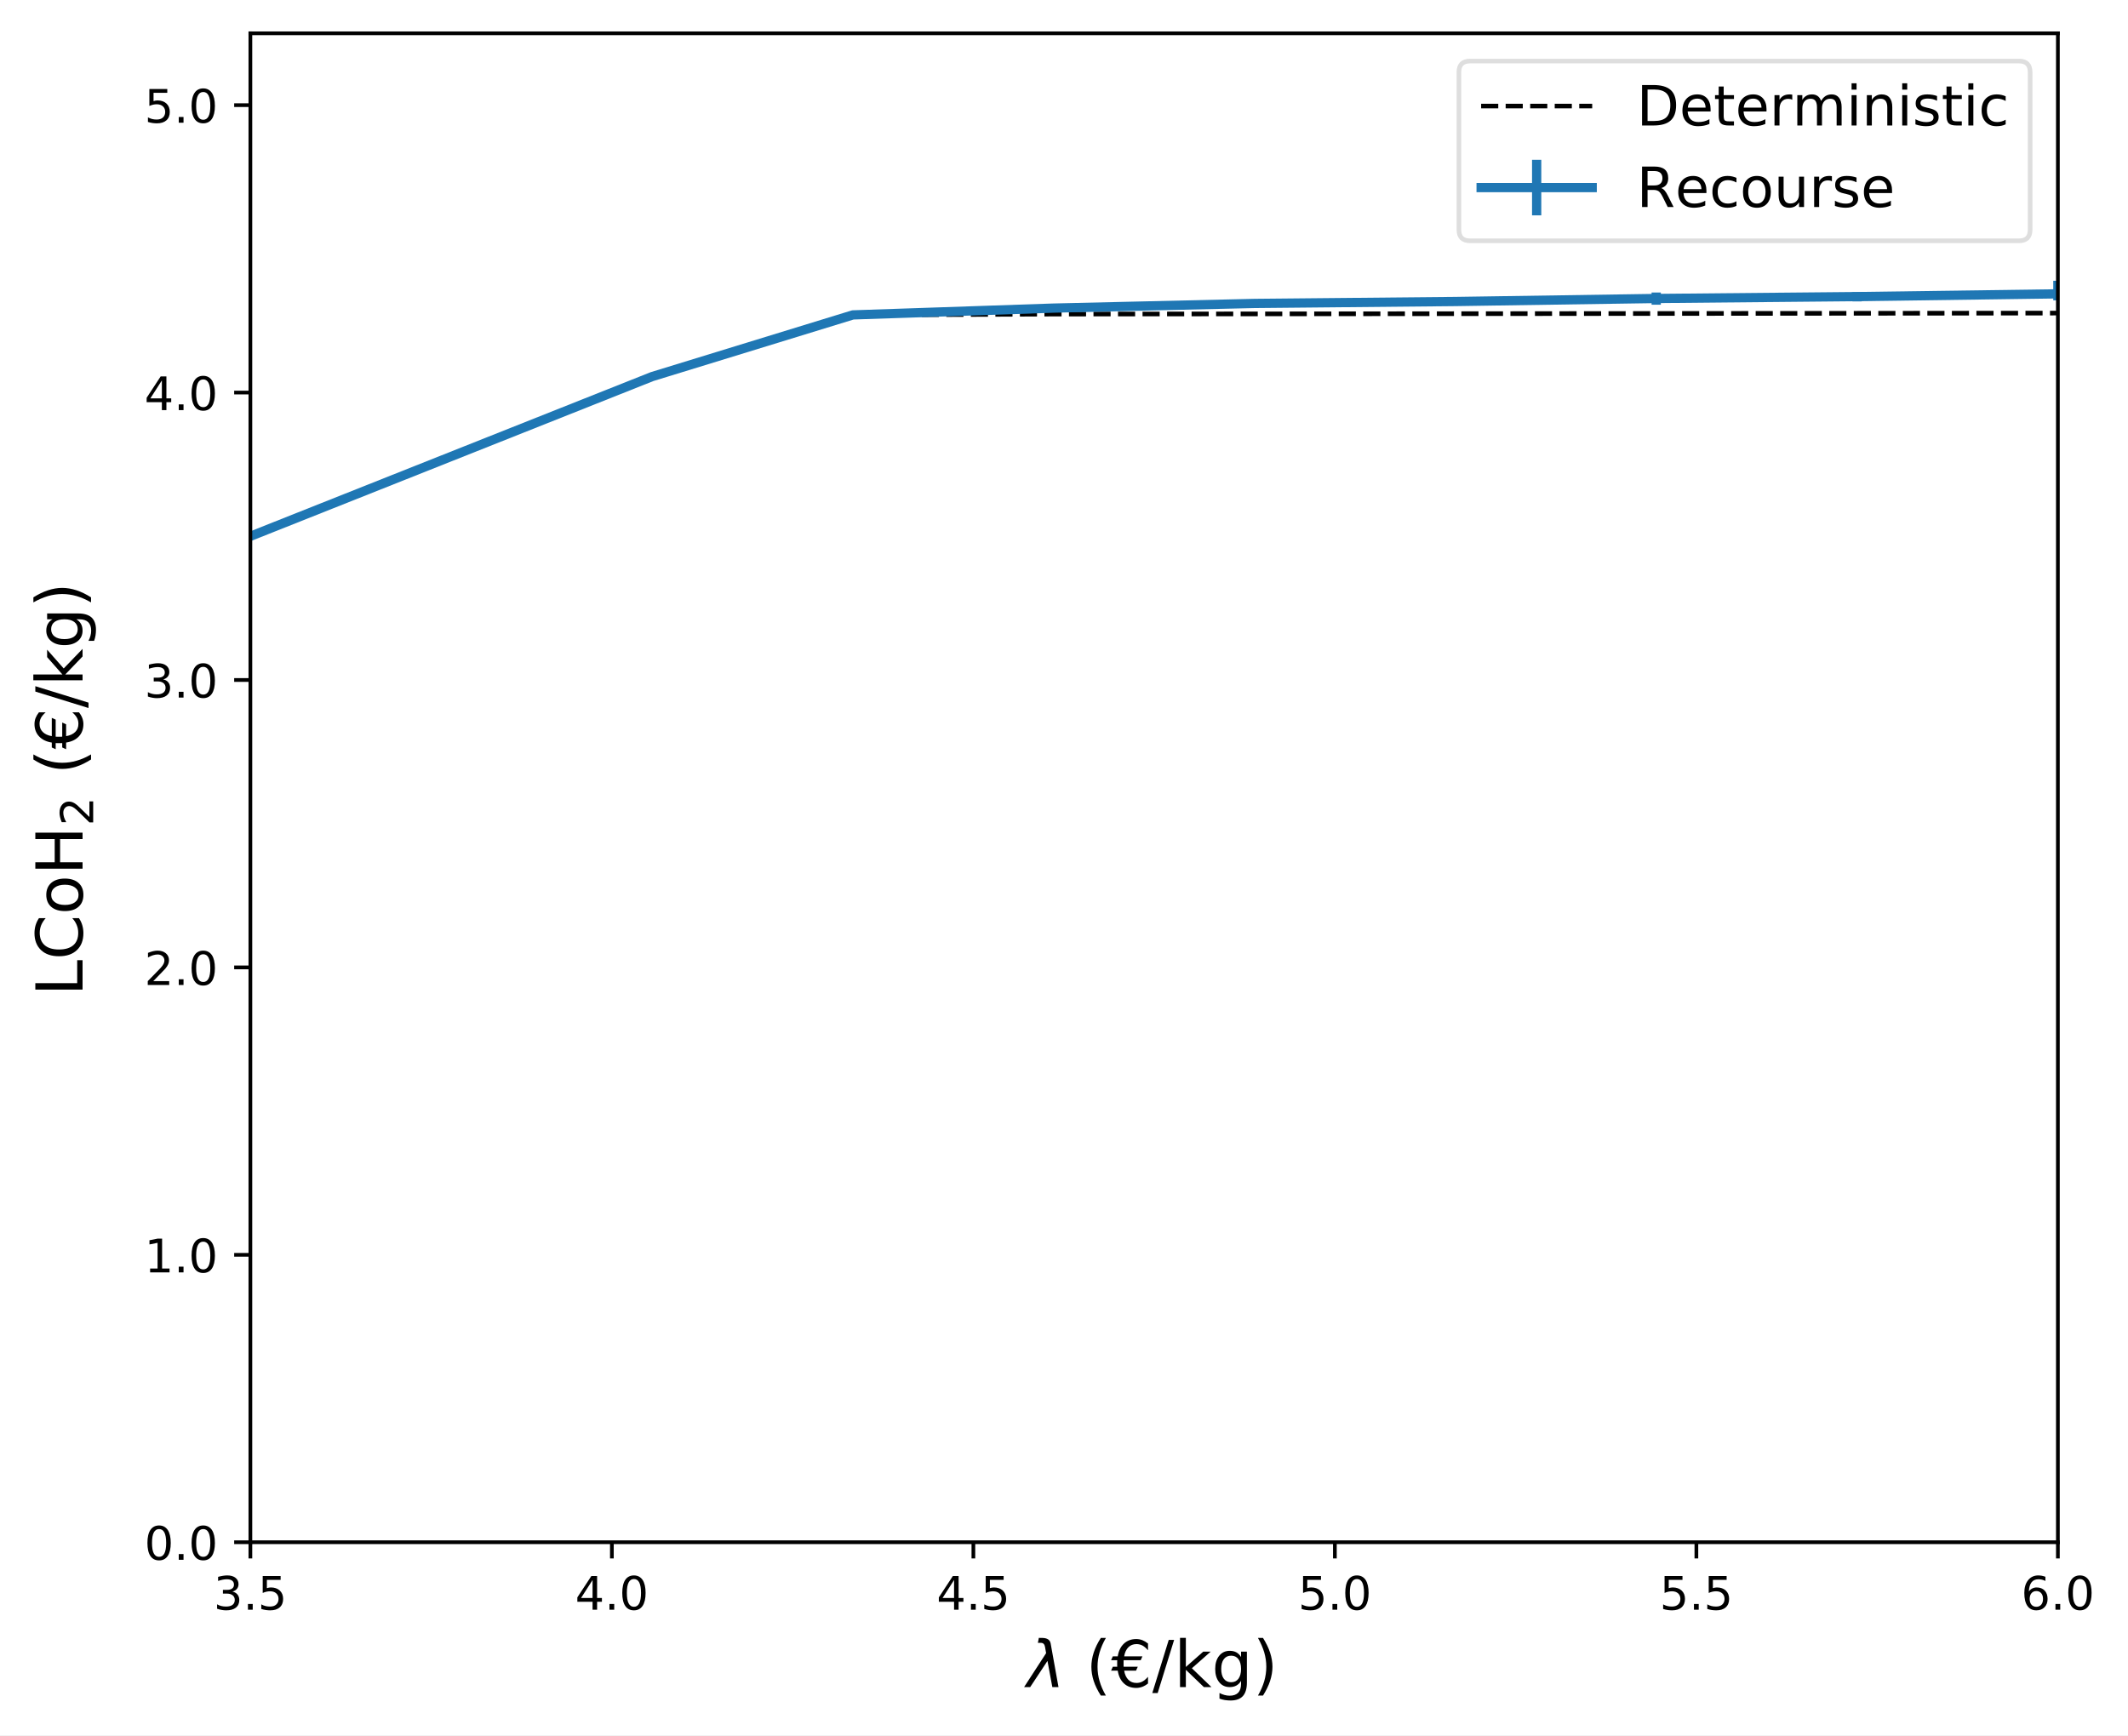 <?xml version="1.0" encoding="UTF-8" standalone="no"?>
<!DOCTYPE svg PUBLIC "-//W3C//DTD SVG 1.1//EN" "http://www.w3.org/Graphics/SVG/1.1/DTD/svg11.dtd">
<svg xmlns="http://www.w3.org/2000/svg" xmlns:xlink="http://www.w3.org/1999/xlink" version="1.1" width="459.859pt" height="375.232pt" viewBox="0 0 459.859 375.232">
<rect x="0" y="0" width="459.859" height="375.232" fill="#333333" stroke="none"/>
<g enable-background="new">
<g>
<path transform="matrix(1,0,0,-1,0,375.232)" d="M 0 0 L 459.859 0 L 459.859 375.232 L 0 375.232 Z " fill="#ffffff"/>
<path transform="matrix(1,0,0,-1,0,375.232)" d="M 54.106 41.872 L 444.706 41.872 L 444.706 368.032 L 54.106 368.032 Z " fill="#ffffff"/>
<path transform="matrix(1,0,0,-1,0,375.232)" d="M 54.106 41.872 L 54.106 38.372 "/>
<path transform="matrix(1,0,0,-1,0,375.232)" stroke-width=".8" stroke-linecap="butt" stroke-linejoin="round" fill="none" stroke="#000000" d="M 54.106 41.872 L 54.106 38.372 "/>
<symbol id="font_0_33">
<path transform="matrix(.001,0,0,.001,-.076,.013)" d="M 406 393 C 453 383 490 362 516 330 C 542 298 556 258 556 212 C 556 140 531 84 482 45 C 432 6 362 -13 271 -13 C 240 -13 208 -10 176 -4 C 144 1 110 10 76 22 L 76 117 C 103 101 133 89 166 81 C 198 73 232 69 268 69 C 330 69 377 81 409 105 C 441 129 458 165 458 212 C 458 254 443 288 413 312 C 383 336 341 349 287 349 L 202 349 L 202 430 L 291 430 C 339 430 376 439 402 459 C 428 478 441 506 441 543 C 441 580 427 609 401 629 C 374 649 336 659 287 659 C 260 659 231 656 200 650 C 169 644 135 635 98 623 L 98 711 C 135 721 170 729 203 734 C 235 739 266 742 296 742 C 370 742 429 725 473 691 C 517 657 539 611 539 553 C 539 513 527 479 504 451 C 481 423 448 403 406 393 "/>
</symbol>
<symbol id="font_0_2e">
<path transform="matrix(.001,0,0,.001,-.107,0)" d="M 107 124 L 210 124 L 210 0 L 107 0 L 107 124 "/>
</symbol>
<symbol id="font_0_35">
<path transform="matrix(.001,0,0,.001,-.077,.013)" d="M 108 729 L 495 729 L 495 646 L 198 646 L 198 467 C 212 472 227 476 241 478 C 255 480 270 482 284 482 C 365 482 429 459 477 415 C 525 370 549 310 549 234 C 549 155 524 94 475 51 C 426 8 357 -13 269 -13 C 238 -13 207 -10 175 -6 C 143 -1 111 6 77 17 L 77 116 C 106 100 136 88 168 80 C 199 72 232 69 267 69 C 323 69 368 83 401 113 C 433 143 450 183 450 234 C 450 284 433 324 401 354 C 368 384 323 399 267 399 C 241 399 214 396 188 390 C 162 384 135 375 108 363 L 108 729 "/>
</symbol>
<use xlink:href="#font_0_33" transform="matrix(10,0,0,-10,46.913,348.084)"/>
<use xlink:href="#font_0_2e" transform="matrix(10,0,0,-10,53.583,347.954)"/>
<use xlink:href="#font_0_35" transform="matrix(10,0,0,-10,56.463,348.084)"/>
<path transform="matrix(1,0,0,-1,0,375.232)" d="M 132.226 41.872 L 132.226 38.372 "/>
<path transform="matrix(1,0,0,-1,0,375.232)" stroke-width=".8" stroke-linecap="butt" stroke-linejoin="round" fill="none" stroke="#000000" d="M 132.226 41.872 L 132.226 38.372 "/>
<symbol id="font_0_34">
<path transform="matrix(.001,0,0,.001,-.049,0)" d="M 378 643 L 129 254 L 378 254 L 378 643 M 352 729 L 476 729 L 476 254 L 580 254 L 580 172 L 476 172 L 476 0 L 378 0 L 378 172 L 49 172 L 49 267 L 352 729 "/>
</symbol>
<symbol id="font_0_30">
<path transform="matrix(.001,0,0,.001,-.066,.013)" d="M 318 664 C 267 664 229 639 203 589 C 177 539 165 464 165 364 C 165 264 177 189 203 139 C 229 89 267 64 318 64 C 369 64 407 89 433 139 C 458 189 471 264 471 364 C 471 464 458 539 433 589 C 407 639 369 664 318 664 M 318 742 C 399 742 461 709 505 645 C 548 580 570 486 570 364 C 570 241 548 147 505 83 C 461 19 399 -13 318 -13 C 236 -13 173 19 130 83 C 87 147 66 241 66 364 C 66 486 87 580 130 645 C 173 709 236 742 318 742 "/>
</symbol>
<use xlink:href="#font_0_34" transform="matrix(10,0,0,-10,124.763,347.954)"/>
<use xlink:href="#font_0_2e" transform="matrix(10,0,0,-10,131.703,347.954)"/>
<use xlink:href="#font_0_30" transform="matrix(10,0,0,-10,134.473,348.084)"/>
<path transform="matrix(1,0,0,-1,0,375.232)" d="M 210.346 41.872 L 210.346 38.372 "/>
<path transform="matrix(1,0,0,-1,0,375.232)" stroke-width=".8" stroke-linecap="butt" stroke-linejoin="round" fill="none" stroke="#000000" d="M 210.346 41.872 L 210.346 38.372 "/>
<use xlink:href="#font_0_34" transform="matrix(10,0,0,-10,202.883,347.954)"/>
<use xlink:href="#font_0_2e" transform="matrix(10,0,0,-10,209.823,347.954)"/>
<use xlink:href="#font_0_35" transform="matrix(10,0,0,-10,212.703,348.084)"/>
<path transform="matrix(1,0,0,-1,0,375.232)" d="M 288.466 41.872 L 288.466 38.372 "/>
<path transform="matrix(1,0,0,-1,0,375.232)" stroke-width=".8" stroke-linecap="butt" stroke-linejoin="round" fill="none" stroke="#000000" d="M 288.466 41.872 L 288.466 38.372 "/>
<use xlink:href="#font_0_35" transform="matrix(10,0,0,-10,281.283,348.084)"/>
<use xlink:href="#font_0_2e" transform="matrix(10,0,0,-10,287.943,347.954)"/>
<use xlink:href="#font_0_30" transform="matrix(10,0,0,-10,290.713,348.084)"/>
<path transform="matrix(1,0,0,-1,0,375.232)" d="M 366.586 41.872 L 366.586 38.372 "/>
<path transform="matrix(1,0,0,-1,0,375.232)" stroke-width=".8" stroke-linecap="butt" stroke-linejoin="round" fill="none" stroke="#000000" d="M 366.586 41.872 L 366.586 38.372 "/>
<use xlink:href="#font_0_35" transform="matrix(10,0,0,-10,359.403,348.084)"/>
<use xlink:href="#font_0_2e" transform="matrix(10,0,0,-10,366.063,347.954)"/>
<use xlink:href="#font_0_35" transform="matrix(10,0,0,-10,368.943,348.084)"/>
<path transform="matrix(1,0,0,-1,0,375.232)" d="M 444.706 41.872 L 444.706 38.372 "/>
<path transform="matrix(1,0,0,-1,0,375.232)" stroke-width=".8" stroke-linecap="butt" stroke-linejoin="round" fill="none" stroke="#000000" d="M 444.706 41.872 L 444.706 38.372 "/>
<symbol id="font_0_36">
<path transform="matrix(.001,0,0,.001,-.07,.013)" d="M 330 404 C 286 404 251 388 225 358 C 199 328 186 286 186 234 C 186 181 199 139 225 109 C 251 79 286 64 330 64 C 374 64 409 79 435 109 C 461 139 474 181 474 234 C 474 286 461 328 435 358 C 409 388 374 404 330 404 M 526 713 L 526 623 C 501 635 476 644 451 650 C 425 656 400 659 376 659 C 310 659 260 637 226 593 C 192 549 172 482 168 394 C 187 422 211 444 240 459 C 269 474 301 482 336 482 C 409 482 467 459 509 415 C 551 371 573 310 573 234 C 573 159 550 99 506 54 C 462 9 403 -13 330 -13 C 246 -13 181 19 137 83 C 92 147 70 241 70 364 C 70 479 97 571 152 639 C 206 707 280 742 372 742 C 396 742 421 739 447 735 C 472 730 498 723 526 713 "/>
</symbol>
<use xlink:href="#font_0_36" transform="matrix(10,0,0,-10,437.453,348.084)"/>
<use xlink:href="#font_0_2e" transform="matrix(10,0,0,-10,444.183,347.954)"/>
<use xlink:href="#font_0_30" transform="matrix(10,0,0,-10,446.953,348.084)"/>
<symbol id="font_0_20">
</symbol>
<symbol id="font_0_28">
<path transform="matrix(.001,0,0,.001,-.086,.131)" d="M 310 759 C 266 683 234 609 213 536 C 191 463 181 389 181 314 C 181 238 191 164 213 91 C 234 17 266 -56 310 -131 L 232 -131 C 183 -54 146 20 122 94 C 98 168 86 241 86 314 C 86 386 98 459 122 533 C 146 607 182 682 232 759 L 310 759 "/>
</symbol>
<symbol id="font_0_2f">
<path transform="matrix(.001,0,0,.001,0,.092)" d="M 254 729 L 337 729 L 83 -92 L 0 -92 L 254 729 "/>
</symbol>
<symbol id="font_0_6b">
<path transform="matrix(.001,0,0,.001,-.091,0)" d="M 91 760 L 181 760 L 181 311 L 449 547 L 564 547 L 274 291 L 576 0 L 459 0 L 181 267 L 181 0 L 91 0 L 91 760 "/>
</symbol>
<symbol id="font_0_67">
<path transform="matrix(.001,0,0,.001,-.055,.207)" d="M 454 280 C 454 344 440 395 414 431 C 387 467 349 485 301 485 C 253 485 215 467 188 431 C 161 395 148 344 148 280 C 148 215 161 165 188 129 C 215 93 253 75 301 75 C 349 75 387 93 414 129 C 440 165 454 215 454 280 M 544 68 C 544 -24 523 -93 482 -139 C 440 -184 377 -207 292 -207 C 260 -207 231 -204 203 -200 C 175 -195 147 -188 121 -178 L 121 -91 C 147 -105 173 -115 199 -122 C 225 -129 251 -133 278 -133 C 336 -133 380 -117 410 -87 C 439 -56 454 -10 454 52 L 454 96 C 435 64 411 40 382 24 C 353 8 319 0 279 0 C 211 0 157 25 116 76 C 75 127 55 195 55 280 C 55 364 75 432 116 483 C 157 534 211 560 279 560 C 319 560 353 552 382 536 C 411 520 435 496 454 464 L 454 547 L 544 547 L 544 68 "/>
</symbol>
<symbol id="font_0_29">
<path transform="matrix(.001,0,0,.001,-.08,.131)" d="M 80 759 L 158 759 C 206 682 243 607 267 533 C 291 459 304 386 304 314 C 304 241 291 168 267 94 C 243 20 206 -54 158 -131 L 80 -131 C 123 -56 155 17 177 91 C 198 164 209 238 209 314 C 209 389 198 463 177 536 C 155 609 123 683 80 759 "/>
</symbol>
<use xlink:href="#font_0_20" transform="matrix(14,0,0,-14,215.897,371.154)"/>
<use xlink:href="#font_0_28" transform="matrix(14,0,0,-14,235.846,366.507)"/>
<use xlink:href="#font_0_2f" transform="matrix(14,0,0,-14,249.011,365.96)"/>
<use xlink:href="#font_0_6b" transform="matrix(14,0,0,-14,255.002,364.673)"/>
<use xlink:href="#font_0_67" transform="matrix(14,0,0,-14,262.605,367.57)"/>
<use xlink:href="#font_0_29" transform="matrix(14,0,0,-14,271.842,366.507)"/>
<clipPath id="cp1">
<path transform="matrix(.014,0,0,-.014,221.906,364.673)" d="M -1016 -351 L 1660 -351 L 1660 1068 L -1016 1068 Z "/>
</clipPath>
<g clip-path="url(#cp1)">
<path transform="matrix(.014,0,0,-.014,221.906,364.673)" d="M 367 674 L 488 0 L 393 0 L 318 404 L 51 0 L -43 0 L 297 524 L 280 621 C 273 662 252 683 217 683 L 170 683 L 185 760 L 242 759 C 315 757 357 729 367 674 "/>
</g>
<clipPath id="cp2">
<path transform="matrix(.014,0,0,-.014,240.104,364.673)" d="M -1021 -463 L 1794 -463 L 1794 1233 L -1021 1233 Z "/>
</clipPath>
<g clip-path="url(#cp2)">
<path transform="matrix(.014,0,0,-.014,240.104,364.673)" d="M 570 673 L 570 569 C 540 603 511 627 484 642 C 456 656 426 664 393 664 C 341 664 299 647 267 615 C 234 582 212 535 202 475 L 484 475 L 457 415 L 194 415 C 193 407 193 399 193 392 C 193 384 193 375 193 364 C 193 353 193 344 193 337 C 193 329 193 322 194 314 L 412 314 L 385 254 L 202 254 C 212 193 234 146 267 113 C 299 80 341 64 393 64 C 426 64 456 71 484 86 C 511 100 540 125 570 159 L 570 56 C 540 32 511 15 481 4 C 451 -7 420 -13 389 -13 C 311 -13 248 10 198 57 C 148 103 116 169 103 254 L 0 254 L 27 314 L 95 314 C 95 321 94 328 94 336 C 94 344 94 353 94 364 C 94 375 94 384 94 392 C 94 400 95 407 95 415 L 0 415 L 27 475 L 103 475 C 116 559 148 624 198 671 C 248 718 312 742 389 742 C 421 742 452 736 482 725 C 512 713 541 696 570 673 "/>
</g>
<path transform="matrix(1,0,0,-1,0,375.232)" d="M 54.106 41.872 L 50.606 41.872 "/>
<path transform="matrix(1,0,0,-1,0,375.232)" stroke-width=".8" stroke-linecap="butt" stroke-linejoin="round" fill="none" stroke="#000000" d="M 54.106 41.872 L 50.606 41.872 "/>
<use xlink:href="#font_0_30" transform="matrix(10,0,0,-10,31.86,337.287)"/>
<use xlink:href="#font_0_2e" transform="matrix(10,0,0,-10,38.63,337.157)"/>
<use xlink:href="#font_0_30" transform="matrix(10,0,0,-10,41.4,337.287)"/>
<path transform="matrix(1,0,0,-1,0,375.232)" d="M 54.106 103.998 L 50.606 103.998 "/>
<path transform="matrix(1,0,0,-1,0,375.232)" stroke-width=".8" stroke-linecap="butt" stroke-linejoin="round" fill="none" stroke="#000000" d="M 54.106 103.998 L 50.606 103.998 "/>
<symbol id="font_0_31">
<path transform="matrix(.001,0,0,.001,-.11,0)" d="M 124 83 L 285 83 L 285 639 L 110 604 L 110 694 L 284 729 L 383 729 L 383 83 L 544 83 L 544 0 L 124 0 L 124 83 "/>
</symbol>
<use xlink:href="#font_0_31" transform="matrix(10,0,0,-10,32.3,275.031)"/>
<use xlink:href="#font_0_2e" transform="matrix(10,0,0,-10,38.63,275.031)"/>
<use xlink:href="#font_0_30" transform="matrix(10,0,0,-10,41.4,275.161)"/>
<path transform="matrix(1,0,0,-1,0,375.232)" d="M 54.106 166.123 L 50.606 166.123 "/>
<path transform="matrix(1,0,0,-1,0,375.232)" stroke-width=".8" stroke-linecap="butt" stroke-linejoin="round" fill="none" stroke="#000000" d="M 54.106 166.123 L 50.606 166.123 "/>
<symbol id="font_0_32">
<path transform="matrix(.001,0,0,.001,-.073,0)" d="M 192 83 L 536 83 L 536 0 L 73 0 L 73 83 C 110 121 161 173 226 239 C 290 304 331 346 348 365 C 380 400 402 430 414 455 C 426 479 433 504 433 528 C 433 566 419 598 392 622 C 365 646 330 659 286 659 C 255 659 222 653 188 643 C 154 632 117 616 78 594 L 78 694 C 118 710 155 722 189 730 C 223 738 255 742 284 742 C 359 742 419 723 464 685 C 509 647 532 597 532 534 C 532 504 526 475 515 449 C 504 422 484 390 454 354 C 446 344 420 317 376 272 C 332 227 271 164 192 83 "/>
</symbol>
<use xlink:href="#font_0_32" transform="matrix(10,0,0,-10,31.93,212.905)"/>
<use xlink:href="#font_0_2e" transform="matrix(10,0,0,-10,38.63,212.905)"/>
<use xlink:href="#font_0_30" transform="matrix(10,0,0,-10,41.4,213.035)"/>
<path transform="matrix(1,0,0,-1,0,375.232)" d="M 54.106 228.249 L 50.606 228.249 "/>
<path transform="matrix(1,0,0,-1,0,375.232)" stroke-width=".8" stroke-linecap="butt" stroke-linejoin="round" fill="none" stroke="#000000" d="M 54.106 228.249 L 50.606 228.249 "/>
<use xlink:href="#font_0_33" transform="matrix(10,0,0,-10,31.96,150.91)"/>
<use xlink:href="#font_0_2e" transform="matrix(10,0,0,-10,38.63,150.78)"/>
<use xlink:href="#font_0_30" transform="matrix(10,0,0,-10,41.4,150.91)"/>
<path transform="matrix(1,0,0,-1,0,375.232)" d="M 54.106 290.375 L 50.606 290.375 "/>
<path transform="matrix(1,0,0,-1,0,375.232)" stroke-width=".8" stroke-linecap="butt" stroke-linejoin="round" fill="none" stroke="#000000" d="M 54.106 290.375 L 50.606 290.375 "/>
<use xlink:href="#font_0_34" transform="matrix(10,0,0,-10,31.69,88.654)"/>
<use xlink:href="#font_0_2e" transform="matrix(10,0,0,-10,38.63,88.654)"/>
<use xlink:href="#font_0_30" transform="matrix(10,0,0,-10,41.4,88.784)"/>
<path transform="matrix(1,0,0,-1,0,375.232)" d="M 54.106 352.5 L 50.606 352.5 "/>
<path transform="matrix(1,0,0,-1,0,375.232)" stroke-width=".8" stroke-linecap="butt" stroke-linejoin="round" fill="none" stroke="#000000" d="M 54.106 352.5 L 50.606 352.5 "/>
<use xlink:href="#font_0_35" transform="matrix(10,0,0,-10,31.97,26.658)"/>
<use xlink:href="#font_0_2e" transform="matrix(10,0,0,-10,38.63,26.528)"/>
<use xlink:href="#font_0_30" transform="matrix(10,0,0,-10,41.4,26.658)"/>
<symbol id="font_0_4c">
<path transform="matrix(.001,0,0,.001,-.098,0)" d="M 98 729 L 197 729 L 197 83 L 552 83 L 552 0 L 98 0 L 98 729 "/>
</symbol>
<symbol id="font_0_43">
<path transform="matrix(.001,0,0,.001,-.056,.013)" d="M 644 673 L 644 569 C 610 599 575 622 537 638 C 499 653 460 661 418 661 C 334 661 270 635 226 584 C 182 533 160 460 160 364 C 160 268 182 194 226 143 C 270 92 334 67 418 67 C 460 67 499 74 537 90 C 575 105 610 128 644 159 L 644 56 C 609 32 572 15 534 4 C 496 -7 455 -13 412 -13 C 302 -13 215 20 151 87 C 87 154 56 246 56 364 C 56 481 87 573 151 641 C 215 708 302 742 412 742 C 456 742 497 736 535 725 C 573 713 610 696 644 673 "/>
</symbol>
<symbol id="font_0_6f">
<path transform="matrix(.001,0,0,.001,-.055,.013)" d="M 306 484 C 258 484 220 465 192 427 C 164 389 150 338 150 273 C 150 207 163 156 191 118 C 219 80 257 62 306 62 C 354 62 392 80 420 118 C 448 156 462 207 462 273 C 462 337 448 389 420 427 C 392 465 354 484 306 484 M 306 560 C 384 560 445 534 490 484 C 534 433 557 363 557 273 C 557 183 534 113 490 63 C 445 12 384 -13 306 -13 C 227 -13 165 12 121 63 C 77 113 55 183 55 273 C 55 363 77 433 121 484 C 165 534 227 560 306 560 "/>
</symbol>
<symbol id="font_0_48">
<path transform="matrix(.001,0,0,.001,-.098,0)" d="M 98 729 L 197 729 L 197 430 L 555 430 L 555 729 L 654 729 L 654 0 L 555 0 L 555 347 L 197 347 L 197 0 L 98 0 L 98 729 "/>
</symbol>
<use xlink:href="#font_0_4c" transform="matrix(0,-14,-14,-0,17.841,213.908)"/>
<use xlink:href="#font_0_43" transform="matrix(0,-14,-14,-0,18.023,206.696)"/>
<use xlink:href="#font_0_6f" transform="matrix(0,-14,-14,-0,18.023,196.935)"/>
<use xlink:href="#font_0_48" transform="matrix(0,-14,-14,-0,17.841,187.767)"/>
<use xlink:href="#font_0_32" transform="matrix(0,-9.8,-9.8,-0,20.137,177.763)"/>
<use xlink:href="#font_0_20" transform="matrix(0,-14,-14,-0,24.323,186.154)"/>
<use xlink:href="#font_0_28" transform="matrix(0,-14,-14,-0,19.675,166.206)"/>
<use xlink:href="#font_0_2f" transform="matrix(0,-14,-14,-0,19.129,153.041)"/>
<use xlink:href="#font_0_6b" transform="matrix(0,-14,-14,-0,17.841,147.05)"/>
<use xlink:href="#font_0_67" transform="matrix(0,-14,-14,-0,20.739,139.447)"/>
<use xlink:href="#font_0_29" transform="matrix(0,-14,-14,-0,19.675,130.21)"/>
<clipPath id="cp3">
<path transform="matrix(0,-.014,-.014,-0,17.841,161.948)" d="M -1021 -463 L 1794 -463 L 1794 1233 L -1021 1233 Z "/>
</clipPath>
<g clip-path="url(#cp3)">
<path transform="matrix(0,-.014,-.014,-0,17.841,161.948)" d="M 570 673 L 570 569 C 540 603 511 627 484 642 C 456 656 426 664 393 664 C 341 664 299 647 267 615 C 234 582 212 535 202 475 L 484 475 L 457 415 L 194 415 C 193 407 193 399 193 392 C 193 384 193 375 193 364 C 193 353 193 344 193 337 C 193 329 193 322 194 314 L 412 314 L 385 254 L 202 254 C 212 193 234 146 267 113 C 299 80 341 64 393 64 C 426 64 456 71 484 86 C 511 100 540 125 570 159 L 570 56 C 540 32 511 15 481 4 C 451 -7 420 -13 389 -13 C 311 -13 248 10 198 57 C 148 103 116 169 103 254 L 0 254 L 27 314 L 95 314 C 95 321 94 328 94 336 C 94 344 94 353 94 364 C 94 375 94 384 94 392 C 94 400 95 407 95 415 L 0 415 L 27 475 L 103 475 C 116 559 148 624 198 671 C 248 718 312 742 389 742 C 421 742 452 736 482 725 C 512 713 541 696 570 673 "/>
</g>
<clipPath id="cp4">
<path transform="matrix(1,0,0,-1,0,375.232)" d="M 54.106 41.872 L 444.706 41.872 L 444.706 368.032 L 54.106 368.032 Z "/>
</clipPath>
<g clip-path="url(#cp4)">
<path transform="matrix(1,0,0,-1,0,375.232)" stroke-width="2" stroke-linecap="butt" stroke-linejoin="round" fill="none" stroke="#1f77b4" d="M 54.106 259.312 L 54.106 259.312 "/>
<path transform="matrix(1,0,0,-1,0,375.232)" stroke-width="2" stroke-linecap="butt" stroke-linejoin="round" fill="none" stroke="#1f77b4" d="M 97.506 276.569 L 97.506 276.569 "/>
<path transform="matrix(1,0,0,-1,0,375.232)" stroke-width="2" stroke-linecap="butt" stroke-linejoin="round" fill="none" stroke="#1f77b4" d="M 140.906 293.826 L 140.906 293.826 "/>
<path transform="matrix(1,0,0,-1,0,375.232)" stroke-width="2" stroke-linecap="butt" stroke-linejoin="round" fill="none" stroke="#1f77b4" d="M 184.306 306.963 L 184.306 307.308 "/>
<path transform="matrix(1,0,0,-1,0,375.232)" stroke-width="2" stroke-linecap="butt" stroke-linejoin="round" fill="none" stroke="#1f77b4" d="M 227.706 308.146 L 227.706 309.252 "/>
<path transform="matrix(1,0,0,-1,0,375.232)" stroke-width="2" stroke-linecap="butt" stroke-linejoin="round" fill="none" stroke="#1f77b4" d="M 271.106 309.108 L 271.106 310.404 "/>
<path transform="matrix(1,0,0,-1,0,375.232)" stroke-width="2" stroke-linecap="butt" stroke-linejoin="round" fill="none" stroke="#1f77b4" d="M 314.506 309.427 L 314.506 310.932 "/>
<path transform="matrix(1,0,0,-1,0,375.232)" stroke-width="2" stroke-linecap="butt" stroke-linejoin="round" fill="none" stroke="#1f77b4" d="M 357.906 309.371 L 357.906 312.002 "/>
<path transform="matrix(1,0,0,-1,0,375.232)" stroke-width="2" stroke-linecap="butt" stroke-linejoin="round" fill="none" stroke="#1f77b4" d="M 401.306 310.083 L 401.306 312.075 "/>
<path transform="matrix(1,0,0,-1,0,375.232)" stroke-width="2" stroke-linecap="butt" stroke-linejoin="round" fill="none" stroke="#1f77b4" d="M 444.706 310.317 L 444.706 314.543 "/>
</g>
<clipPath id="cp5">
<path transform="matrix(1,0,0,-1,0,375.232)" d="M 54.106 41.872 L 444.706 41.872 L 444.706 368.032 L 54.106 368.032 Z "/>
</clipPath>
<g clip-path="url(#cp5)">
<path transform="matrix(1,0,0,-1,0,375.232)" stroke-width="1" stroke-linecap="butt" stroke-dasharray="3.7,1.6" stroke-linejoin="round" fill="none" stroke="#000000" d="M 54.106 259.312 L 97.506 276.569 L 140.906 293.826 L 184.306 307.136 L 227.706 307.341 L 271.106 307.384 L 314.506 307.427 L 357.906 307.47 L 401.306 307.513 L 444.706 307.557 "/>
</g>
<clipPath id="cp6">
<path transform="matrix(1,0,0,-1,0,375.232)" d="M 54.106 41.872 L 444.706 41.872 L 444.706 368.032 L 54.106 368.032 Z "/>
</clipPath>
<g clip-path="url(#cp6)">
<path transform="matrix(1,0,0,-1,0,375.232)" stroke-width="2" stroke-linecap="square" stroke-linejoin="round" fill="none" stroke="#1f77b4" d="M 54.106 259.312 L 97.506 276.569 L 140.906 293.826 L 184.306 307.163 L 227.706 308.636 L 271.106 309.642 L 314.506 310.059 L 357.906 310.713 L 401.306 311.121 L 444.706 311.719 "/>
</g>
<path transform="matrix(1,0,0,-1,0,375.232)" stroke-width=".8" stroke-linecap="square" stroke-miterlimit="10" stroke-linejoin="miter" fill="none" stroke="#000000" d="M 54.106 41.872 L 54.106 368.032 "/>
<path transform="matrix(1,0,0,-1,0,375.232)" stroke-width=".8" stroke-linecap="square" stroke-miterlimit="10" stroke-linejoin="miter" fill="none" stroke="#000000" d="M 444.706 41.872 L 444.706 368.032 "/>
<path transform="matrix(1,0,0,-1,0,375.232)" stroke-width=".8" stroke-linecap="square" stroke-miterlimit="10" stroke-linejoin="miter" fill="none" stroke="#000000" d="M 54.106 41.872 L 444.706 41.872 "/>
<path transform="matrix(1,0,0,-1,0,375.232)" stroke-width=".8" stroke-linecap="square" stroke-miterlimit="10" stroke-linejoin="miter" fill="none" stroke="#000000" d="M 54.106 368.032 L 444.706 368.032 "/>
<g>
<path transform="matrix(1,0,0,-1,0,375.232)" d="M 317.672 323.182 L 436.306 323.182 C 437.906 323.182 438.706 323.982 438.706 325.582 L 438.706 359.632 C 438.706 361.232 437.906 362.032 436.306 362.032 L 317.672 362.032 C 316.072 362.032 315.272 361.232 315.272 359.632 L 315.272 325.582 C 315.272 323.982 316.072 323.182 317.672 323.182 Z " fill="#ffffff" fill-opacity=".8"/>
<path transform="matrix(1,0,0,-1,0,375.232)" stroke-width="1" stroke-linecap="butt" stroke-miterlimit="10" stroke-linejoin="miter" fill="none" stroke="#d5d6d5" stroke-opacity=".8" d="M 317.672 323.182 L 436.306 323.182 C 437.906 323.182 438.706 323.982 438.706 325.582 L 438.706 359.632 C 438.706 361.232 437.906 362.032 436.306 362.032 L 317.672 362.032 C 316.072 362.032 315.272 361.232 315.272 359.632 L 315.272 325.582 C 315.272 323.982 316.072 323.182 317.672 323.182 Z "/>
</g>
<path transform="matrix(1,0,0,-1,0,375.232)" stroke-width="1" stroke-linecap="butt" stroke-dasharray="3.7,1.6" stroke-linejoin="round" fill="none" stroke="#000000" d="M 320.072 352.307 L 344.072 352.307 "/>
<symbol id="font_0_44">
<path transform="matrix(.001,0,0,.001,-.098,0)" d="M 197 648 L 197 81 L 316 81 C 416 81 490 103 537 149 C 583 195 607 267 607 365 C 607 463 583 534 537 580 C 490 625 416 648 316 648 L 197 648 M 98 729 L 301 729 C 442 729 546 699 612 641 C 678 582 711 490 711 365 C 711 239 677 147 611 88 C 545 29 441 0 301 0 L 98 0 L 98 729 "/>
</symbol>
<symbol id="font_0_65">
<path transform="matrix(.001,0,0,.001,-.055,.013)" d="M 562 296 L 562 252 L 149 252 C 153 190 171 142 205 110 C 238 78 284 62 344 62 C 378 62 412 66 444 74 C 476 82 509 95 541 113 L 541 28 C 509 14 476 3 442 -3 C 408 -9 373 -13 339 -13 C 251 -13 182 12 131 62 C 80 112 55 181 55 268 C 55 357 79 428 127 481 C 175 533 241 560 323 560 C 397 560 455 536 498 489 C 540 441 562 377 562 296 M 472 322 C 471 371 457 410 431 440 C 404 469 368 484 324 484 C 274 484 234 469 204 441 C 174 413 156 373 152 322 L 472 322 "/>
</symbol>
<symbol id="font_0_74">
<path transform="matrix(.001,0,0,.001,-.027,0)" d="M 183 702 L 183 547 L 368 547 L 368 477 L 183 477 L 183 180 C 183 135 189 106 201 94 C 213 81 238 75 276 75 L 368 75 L 368 0 L 276 0 C 206 0 158 13 132 39 C 106 65 93 112 93 180 L 93 477 L 27 477 L 27 547 L 93 547 L 93 702 L 183 702 "/>
</symbol>
<symbol id="font_0_72">
<path transform="matrix(.001,0,0,.001,-.091,0)" d="M 411 463 C 401 469 390 473 378 476 C 366 478 353 480 339 480 C 288 480 249 463 222 430 C 194 397 181 350 181 288 L 181 0 L 91 0 L 91 547 L 181 547 L 181 462 C 199 495 224 520 254 536 C 284 552 321 560 365 560 C 371 560 378 559 386 559 C 393 558 401 557 411 555 L 411 463 "/>
</symbol>
<symbol id="font_0_6d">
<path transform="matrix(.001,0,0,.001,-.091,0)" d="M 520 442 C 542 482 569 511 600 531 C 631 550 668 560 711 560 C 767 560 811 540 842 500 C 873 460 889 403 889 330 L 889 0 L 799 0 L 799 327 C 799 379 789 418 771 444 C 752 469 724 482 686 482 C 639 482 602 466 575 435 C 548 404 535 362 535 309 L 535 0 L 445 0 L 445 327 C 445 379 435 418 417 444 C 398 469 369 482 331 482 C 285 482 248 466 221 435 C 194 404 181 362 181 309 L 181 0 L 91 0 L 91 547 L 181 547 L 181 462 C 201 495 226 520 255 536 C 283 552 317 560 357 560 C 397 560 430 550 458 530 C 486 510 506 480 520 442 "/>
</symbol>
<symbol id="font_0_69">
<path transform="matrix(.001,0,0,.001,-.094,0)" d="M 94 547 L 184 547 L 184 0 L 94 0 L 94 547 M 94 760 L 184 760 L 184 646 L 94 646 L 94 760 "/>
</symbol>
<symbol id="font_0_6e">
<path transform="matrix(.001,0,0,.001,-.091,0)" d="M 549 330 L 549 0 L 459 0 L 459 327 C 459 379 448 417 428 443 C 408 469 378 482 338 482 C 289 482 251 466 223 435 C 195 404 181 362 181 309 L 181 0 L 91 0 L 91 547 L 181 547 L 181 462 C 202 494 227 519 257 535 C 286 551 320 560 358 560 C 420 560 468 540 500 501 C 532 462 549 405 549 330 "/>
</symbol>
<symbol id="font_0_73">
<path transform="matrix(.001,0,0,.001,-.054,.013)" d="M 443 531 L 443 446 C 417 458 391 468 364 475 C 336 481 308 485 279 485 C 234 485 200 478 178 464 C 156 450 145 430 145 403 C 145 382 153 366 169 354 C 185 342 217 330 265 320 L 296 313 C 360 299 405 279 432 255 C 458 230 472 195 472 151 C 472 100 452 60 412 31 C 372 1 316 -13 246 -13 C 216 -13 186 -10 154 -5 C 122 0 89 8 54 20 L 54 113 C 87 95 120 82 152 74 C 184 65 216 61 248 61 C 290 61 323 68 346 82 C 368 96 380 117 380 144 C 380 168 371 187 355 200 C 339 213 303 226 247 238 L 216 245 C 160 257 119 275 95 299 C 70 323 58 356 58 399 C 58 450 76 490 112 518 C 148 546 200 560 268 560 C 301 560 332 557 362 552 C 391 547 418 540 443 531 "/>
</symbol>
<symbol id="font_0_63">
<path transform="matrix(.001,0,0,.001,-.055,.013)" d="M 488 526 L 488 442 C 462 456 437 466 411 473 C 385 480 360 484 334 484 C 276 484 230 465 198 428 C 166 391 150 339 150 273 C 150 206 166 154 198 117 C 230 80 276 62 334 62 C 360 62 385 65 411 72 C 437 79 462 90 488 104 L 488 21 C 462 9 436 0 410 -5 C 383 -10 354 -13 324 -13 C 242 -13 176 12 128 64 C 79 115 55 185 55 273 C 55 362 79 432 128 483 C 177 534 244 560 330 560 C 358 560 385 557 411 551 C 437 545 463 537 488 526 "/>
</symbol>
<use xlink:href="#font_0_44" transform="matrix(12,0,0,-12,354.848,27.125)"/>
<use xlink:href="#font_0_65" transform="matrix(12,0,0,-12,363.572,27.281)"/>
<use xlink:href="#font_0_74" transform="matrix(12,0,0,-12,370.616,27.125)"/>
<use xlink:href="#font_0_65" transform="matrix(12,0,0,-12,375.656,27.281)"/>
<use xlink:href="#font_0_72" transform="matrix(12,0,0,-12,383.468,27.125)"/>
<use xlink:href="#font_0_6d" transform="matrix(12,0,0,-12,388.4,27.125)"/>
<use xlink:href="#font_0_69" transform="matrix(12,0,0,-12,400.124,27.125)"/>
<use xlink:href="#font_0_6e" transform="matrix(12,0,0,-12,403.424,27.125)"/>
<use xlink:href="#font_0_69" transform="matrix(12,0,0,-12,411.068,27.125)"/>
<use xlink:href="#font_0_73" transform="matrix(12,0,0,-12,413.924,27.281)"/>
<use xlink:href="#font_0_74" transform="matrix(12,0,0,-12,419.852,27.125)"/>
<use xlink:href="#font_0_69" transform="matrix(12,0,0,-12,425.36,27.125)"/>
<use xlink:href="#font_0_63" transform="matrix(12,0,0,-12,428.228,27.281)"/>
<path transform="matrix(1,0,0,-1,0,375.232)" stroke-width="2" stroke-linecap="butt" stroke-linejoin="round" fill="none" stroke="#1f77b4" d="M 332.072 328.682 L 332.072 340.682 "/>
<path transform="matrix(1,0,0,-1,0,375.232)" stroke-width="2" stroke-linecap="square" stroke-linejoin="round" fill="none" stroke="#1f77b4" d="M 320.072 334.682 L 344.072 334.682 "/>
<symbol id="font_0_52">
<path transform="matrix(.001,0,0,.001,-.098,0)" d="M 444 342 C 465 334 486 319 506 296 C 526 272 546 240 566 199 L 666 0 L 560 0 L 467 187 C 443 235 419 268 397 284 C 374 300 343 308 304 308 L 197 308 L 197 0 L 98 0 L 98 729 L 321 729 C 404 729 466 711 507 677 C 548 642 569 589 569 519 C 569 473 558 434 537 404 C 515 374 484 353 444 342 M 197 648 L 197 389 L 321 389 C 368 389 404 400 428 422 C 452 444 465 476 465 519 C 465 561 452 593 428 615 C 404 637 368 648 321 648 L 197 648 "/>
</symbol>
<symbol id="font_0_75">
<path transform="matrix(.001,0,0,.001,-.085,.013)" d="M 85 216 L 85 547 L 175 547 L 175 219 C 175 167 185 129 205 103 C 225 77 255 64 296 64 C 344 64 383 79 411 110 C 439 141 453 183 453 237 L 453 547 L 543 547 L 543 0 L 453 0 L 453 84 C 431 50 405 26 377 10 C 348 -5 315 -13 277 -13 C 214 -13 166 6 134 45 C 101 83 85 140 85 216 M 311 560 L 311 560 "/>
</symbol>
<use xlink:href="#font_0_52" transform="matrix(12,0,0,-12,354.848,44.75)"/>
<use xlink:href="#font_0_65" transform="matrix(12,0,0,-12,362.672,44.906)"/>
<use xlink:href="#font_0_63" transform="matrix(12,0,0,-12,370.052,44.906)"/>
<use xlink:href="#font_0_6f" transform="matrix(12,0,0,-12,376.652,44.906)"/>
<use xlink:href="#font_0_75" transform="matrix(12,0,0,-12,384.356,44.906)"/>
<use xlink:href="#font_0_72" transform="matrix(12,0,0,-12,392.036,44.75)"/>
<use xlink:href="#font_0_73" transform="matrix(12,0,0,-12,396.524,44.906)"/>
<use xlink:href="#font_0_65" transform="matrix(12,0,0,-12,402.788,44.906)"/>
</g>
</g>
</svg>
